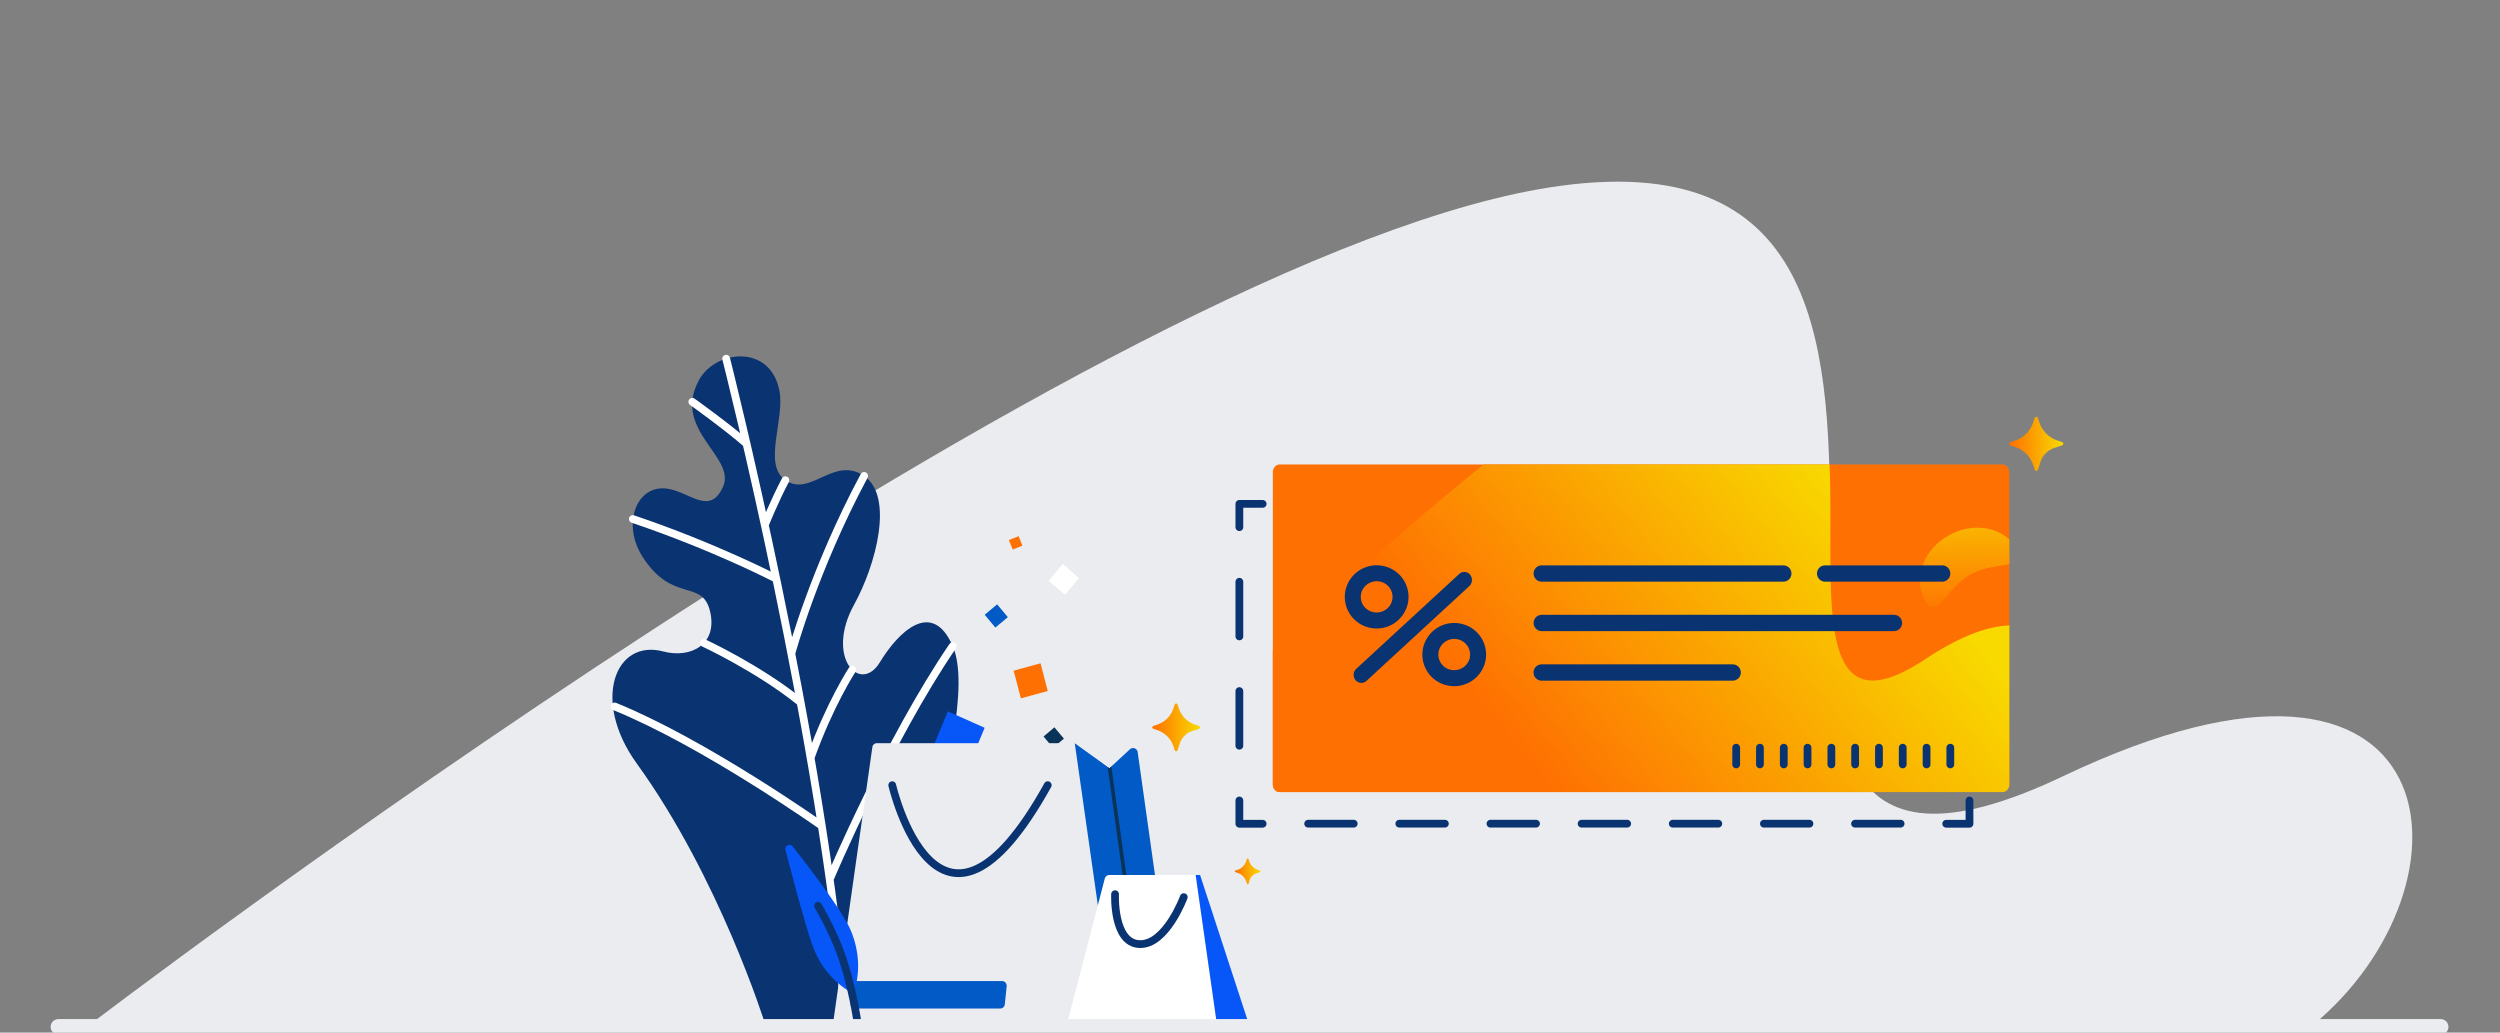 <svg viewBox="0 0 322 133" xmlns="http://www.w3.org/2000/svg">
    <rect x="0" y="0" width="322" height="133" fill="#808080" stroke="none"/>
    <defs>
        <linearGradient x1="25.18%" y1="64.25%" x2="91.35%" y2="39.94%" id="shopping-coupons-found_svg__a">
            <stop stop-color="#FE7002" offset="0%"/>
            <stop stop-color="#F8DA00" offset="99.35%"/>
        </linearGradient>
        <linearGradient x1="51.01%" y1="96.37%" x2="48.31%" y2="-49.98%" id="shopping-coupons-found_svg__b">
            <stop stop-color="#FE7002" offset="0%"/>
            <stop stop-color="#F8DA00" offset="99.35%"/>
        </linearGradient>
        <linearGradient x1="-.1%" y1="50.01%" x2="99.94%" y2="50.01%" id="shopping-coupons-found_svg__c">
            <stop stop-color="#FE7002" offset="0%"/>
            <stop stop-color="#F8DA00" offset="99.35%"/>
        </linearGradient>
        <linearGradient x1="-.23%" y1="50.01%" x2="99.98%" y2="50.01%" id="shopping-coupons-found_svg__d">
            <stop stop-color="#FE7002" offset="0%"/>
            <stop stop-color="#F8DA00" offset="99.35%"/>
        </linearGradient>
        <linearGradient x1="-.03%" y1="49.98%" x2="100.21%" y2="49.98%" id="shopping-coupons-found_svg__e">
            <stop stop-color="#FE7002" offset="0%"/>
            <stop stop-color="#F8DA00" offset="99.35%"/>
        </linearGradient>
    </defs>
    <g fill="none" fill-rule="evenodd">
        <path d="M11.18 132.26S142.54 31.78 201.08 23.92c67.98-9.13 2.8 105.48 64.68 76.04 50.45-24 54.3 14.07 31.87 32.29H11.18v.01z" fill="#EBECEF" fill-rule="nonzero"/>
        <path stroke="#0A3371" stroke-linecap="round" stroke-linejoin="round" d="M250.67 64.9h3v3"/>
        <path stroke="#0A3371" stroke-linecap="round" stroke-linejoin="round" stroke-dasharray="7.04" d="M253.67 74.93v24.64"/>
        <path stroke="#0A3371" stroke-linecap="round" stroke-linejoin="round" d="M253.67 103.1v3h-3"/>
        <path stroke="#0A3371" stroke-linecap="round" stroke-linejoin="round" stroke-dasharray="5.87" d="M244.8 106.09h-79.24"/>
        <path stroke="#0A3371" stroke-linecap="round" stroke-linejoin="round" d="M162.63 106.1h-3v-3"/>
        <path stroke="#0A3371" stroke-linecap="round" stroke-linejoin="round" stroke-dasharray="7.04" d="M159.63 96.05V71.41"/>
        <path stroke="#0A3371" stroke-linecap="round" stroke-linejoin="round" d="M159.63 67.9v-3h3"/>
        <path stroke="#0A3371" stroke-linecap="round" stroke-linejoin="round" stroke-dasharray="5.87" d="M168.5 64.89h79.24"/>
        <path d="M258.8 60.82v40.2c0 .56-.4 1-.89 1h-93.09c-.49 0-.88-.44-.88-1v-40.2c0-.55.4-1 .88-1h93.1c.47 0 .87.45.87 1z" fill="#FE7002" fill-rule="nonzero"/>
        <path d="M251.8 57.56v20.46c0 .56-.4 1-.89 1h-93.09c-.49 0-.88-.44-.88-1V60.83a409.68 409.68 0 0127.16-24.01h44.54c.71 15.91-2.69 35.04 12.32 25.09 4.5-2.98 8.08-4.27 10.83-4.35z" fill="url(#shopping-coupons-found_svg__a)" fill-rule="nonzero" transform="translate(7 23)"/>
        <path d="M251.8 46.48v3.18c-1.27.28-3.25.37-4.98 1.33-3.27 1.82-4.36 6.08-5.92 3.3-1.55-2.79-.16-6.52 3.11-8.34 2.73-1.52 5.9-1.23 7.78.53z" fill="url(#shopping-coupons-found_svg__b)" fill-rule="nonzero" transform="translate(7 23)"/>
        <path d="M111.3 131.8s15.73-38.73 11.41-48.59c-2.7-6.19-7.1-1.67-9.37 2.07-2.53 4.2-7.1-.59-3.32-7.43 2.8-5.07 5.16-13.91 1.27-16.55-3.88-2.64-6.9 2.78-10.14.55-2.94-2.03-.04-7.82-.76-11.53-1.18-6.04-8.24-5.29-10.38-1.33-3.48 6.45 4.86 9.85 3.11 13.72-1.67 3.69-4.18.75-7.04.25-4.06-.7-6.05 4.46-3.33 8.73 3.87 6.08 7.7 2.8 8.71 7.06 1.01 4.26-2.5 6.09-6.02 5.16-6.23-1.66-9.28 6.32-3.43 14.42 10.66 14.75 16.5 33.45 16.5 33.45h12.8v.01z" fill="#0A3371" fill-rule="nonzero"/>
        <path d="M106.93 113.1s7.51-17.76 15.78-29.88M93.53 46.2s12.61 49.64 15.41 85.59M89.17 51.75s4.44 3.17 7 5.41M98.51 67.61s1.25-3.12 2.65-5.76M99.93 74.51s-7.88-4.1-18.42-7.66M101.96 84.06s2.87-10.67 9.34-22.76M90.66 82.82s6.94 3.22 12.31 7.52M109.77 86.26s-2.9 4.43-5.37 11.36M105.85 106.37S90.82 95.72 79.16 90.99" stroke="#FFF" stroke-linecap="round" stroke-linejoin="round"/>
        <path fill="#0656F8" fill-rule="nonzero" d="M120.1 96.41l1.98-4.79 4.74 2.12-1.98 4.79z"/>
        <path fill="#FE7002" fill-rule="nonzero" d="M134.95 89l-3.46.95-.93-3.57 3.46-.95z"/>
        <path fill="#0A3358" fill-rule="nonzero" d="M137.03 95.14l-1.22-1.46-1.4 1.18 1.21 1.46z"/>
        <path fill="#025AC6" fill-rule="nonzero" d="M128.43 77.84l-1.6 1.34 1.37 1.65 1.61-1.34z"/>
        <path fill="#FE7002" fill-rule="nonzero" d="M129.94 69.56l.5 1.22 1.25-.5-.49-1.22z"/>
        <path fill="#FFF" fill-rule="nonzero" d="M135.08 74.8l1.81-2.16 2.08 1.81-1.8 2.16z"/>
        <path d="M143.61 132.07h-36.35l5.1-35.84a.6.6 0 01.6-.51h25.47l5.18 36.35z" fill="#EBECEF" fill-rule="nonzero"/>
        <path fill="#FFB677" fill-rule="nonzero" d="M142.14 125.06h8.36l.98 7.01h-9.34z"/>
        <path d="M151.5 132.08l-3.25-2.86-1.02-.9-.24-.21-.22.26-.7.83v.02l-2.46 2.86-5.18-36.35 4.1 2.95.15.12.22.16.24-.24.24-.22 2.15-1.99a.6.6 0 011 .35l4.96 35.22z" fill="#025AC6" fill-rule="nonzero"/>
        <path fill="#0A3358" fill-rule="nonzero" d="M147.68 131.56l-.47.07-.45-3.26-4.09-29.57.23.16.24-.24 4.1 29.6z"/>
        <path d="M114.92 101.13s5.88 25.51 20.03 0" stroke="#0A3371" stroke-linecap="round" stroke-linejoin="round"/>
        <path d="M128.83 129.9h-18.68a.6.6 0 01-.59-.65l.23-2.35a.6.6 0 01.6-.54h18.67c.35 0 .62.3.6.65l-.24 2.35a.6.6 0 01-.59.54z" fill="#025AC6" fill-rule="nonzero"/>
        <path d="M156.76 132.08h-19.38l4.92-18.94c.07-.26.3-.44.57-.44H154l2.76 19.38z" fill="#FFF" fill-rule="nonzero"/>
        <path fill="#0656F8" fill-rule="nonzero" d="M160.94 132.18l-4.18-.1L154 112.7h.57z"/>
        <path d="M143.62 115.17s-.29 6.29 3.14 6.43c3.43.14 5.71-6.05 5.71-6.05" stroke="#0A3371" stroke-linecap="round" stroke-linejoin="round"/>
        <path d="M104.7 121.88a11.2 11.2 0 004.65 5.78.5.5 0 00.75-.29c.36-1.15.92-3.93-.45-7.36-1-2.5-5.24-8.05-7.55-10.99-.35-.45-1.07-.1-.93.45.91 3.5 2.6 9.91 3.52 12.41z" fill="#0656F8" fill-rule="nonzero"/>
        <path d="M110.53 132.26s-.75-5.78-2.55-10.26c-1.2-2.99-2.62-5.34-2.62-5.34" stroke="#0A3371" stroke-linecap="round" stroke-linejoin="round"/>
        <path d="M255.81 36.49c.28-.85.95-1.51 1.8-1.8l1-.33a.22.22 0 00.14-.21c0-.1-.06-.18-.15-.21l-.57-.19a3.73 3.73 0 01-2.36-2.35l-.19-.57a.22.22 0 00-.2-.15.23.23 0 00-.22.15l-.19.58a3.71 3.71 0 01-2.35 2.35l-.57.19a.22.22 0 00-.15.21c0 .09.06.18.15.21l.58.19a3.71 3.71 0 012.35 2.35l.2.58c.02.09.1.15.2.15s.18-.06.21-.15l.32-1z" fill="url(#shopping-coupons-found_svg__c)" fill-rule="nonzero" transform="translate(7 23)"/>
        <path d="M144.96 72.75c.25-.75.84-1.34 1.6-1.59l.87-.29a.2.2 0 00.13-.18.2.2 0 00-.13-.19l-.5-.17a3.3 3.3 0 01-2.09-2.08l-.17-.51a.2.2 0 00-.18-.13c-.08 0-.16.05-.18.13l-.17.51a3.31 3.31 0 01-2.08 2.08l-.5.17a.2.2 0 00-.14.19c0 .08.05.16.13.18l.51.17c.98.33 1.75 1.1 2.08 2.08l.17.51c.03.08.1.13.18.13.1 0 .16-.05.18-.13l.3-.88z" fill="url(#shopping-coupons-found_svg__d)" fill-rule="nonzero" transform="translate(7 23)"/>
        <path d="M153.96 90.35c.14-.41.45-.72.86-.86l.47-.16c.04-.01.07-.05.07-.1s-.03-.09-.07-.1l-.27-.09a1.79 1.79 0 01-1.13-1.13l-.09-.27c0-.04-.05-.07-.1-.07-.04 0-.08.03-.1.07l-.09.28c-.18.53-.59.95-1.13 1.12l-.27.09c-.04.01-.07.05-.07.1 0 .04.03.08.07.1l.28.09c.53.18.95.59 1.13 1.13l.1.28c0 .04.04.07.1.07.04 0 .08-.03.1-.07l.14-.48z" fill="url(#shopping-coupons-found_svg__e)" fill-rule="nonzero" transform="translate(7 23)"/>
        <path d="M177.84 74.93a2.06 2.06 0 00-2.5 1.42 2.01 2.01 0 001.44 2.47c1.1.29 2.22-.36 2.51-1.42a2.01 2.01 0 00-1.45-2.47zm-4.49.9a4.11 4.11 0 015.03-2.88 4.06 4.06 0 012.9 4.98 4.11 4.11 0 01-5.03 2.88 4.06 4.06 0 01-2.9-4.98zM187.83 82.36a2.06 2.06 0 00-2.5 1.42 2.01 2.01 0 001.44 2.47c1.1.29 2.22-.36 2.51-1.42a2.02 2.02 0 00-1.45-2.47zm-4.49.9a4.11 4.11 0 015.03-2.88 4.06 4.06 0 012.9 4.98 4.11 4.11 0 01-5.03 2.88 4.06 4.06 0 01-2.9-4.98zM189.34 74.02c.36.43.32 1.1-.1 1.48L176 87.7a.97.97 0 01-1.4-.09c-.37-.43-.33-1.1.1-1.48l13.24-12.2a.96.96 0 011.41.09z" fill="#0A3371"/>
        <path d="M243.94 81.29h-45.36a1.05 1.05 0 110-2.1h45.36a1.05 1.05 0 110 2.1zM223.17 87.67h-24.6a1.05 1.05 0 110-2.1h24.6a1.05 1.05 0 110 2.1zM229.7 74.92h-31.12a1.05 1.05 0 110-2.1h31.11a1.05 1.05 0 110 2.1zM250.15 74.92h-15.07a1.05 1.05 0 110-2.1h15.07a1.05 1.05 0 110 2.1z" fill="#0A3371" fill-rule="nonzero"/>
        <path stroke="#0A3371" stroke-linecap="round" stroke-linejoin="round" d="M251.2 96.3v2.16M248.14 96.3v2.16M245.07 96.3v2.16M242.01 96.3v2.16M238.94 96.3v2.16M235.88 96.3v2.16M232.81 96.3v2.16M229.75 96.3v2.16M226.68 96.3v2.16M223.62 96.3v2.16"/>
        <path stroke="#EBECEF" stroke-width="2" stroke-linecap="round" stroke-linejoin="round" d="M7.52 132.26h306.84"/>
    </g>
</svg>
